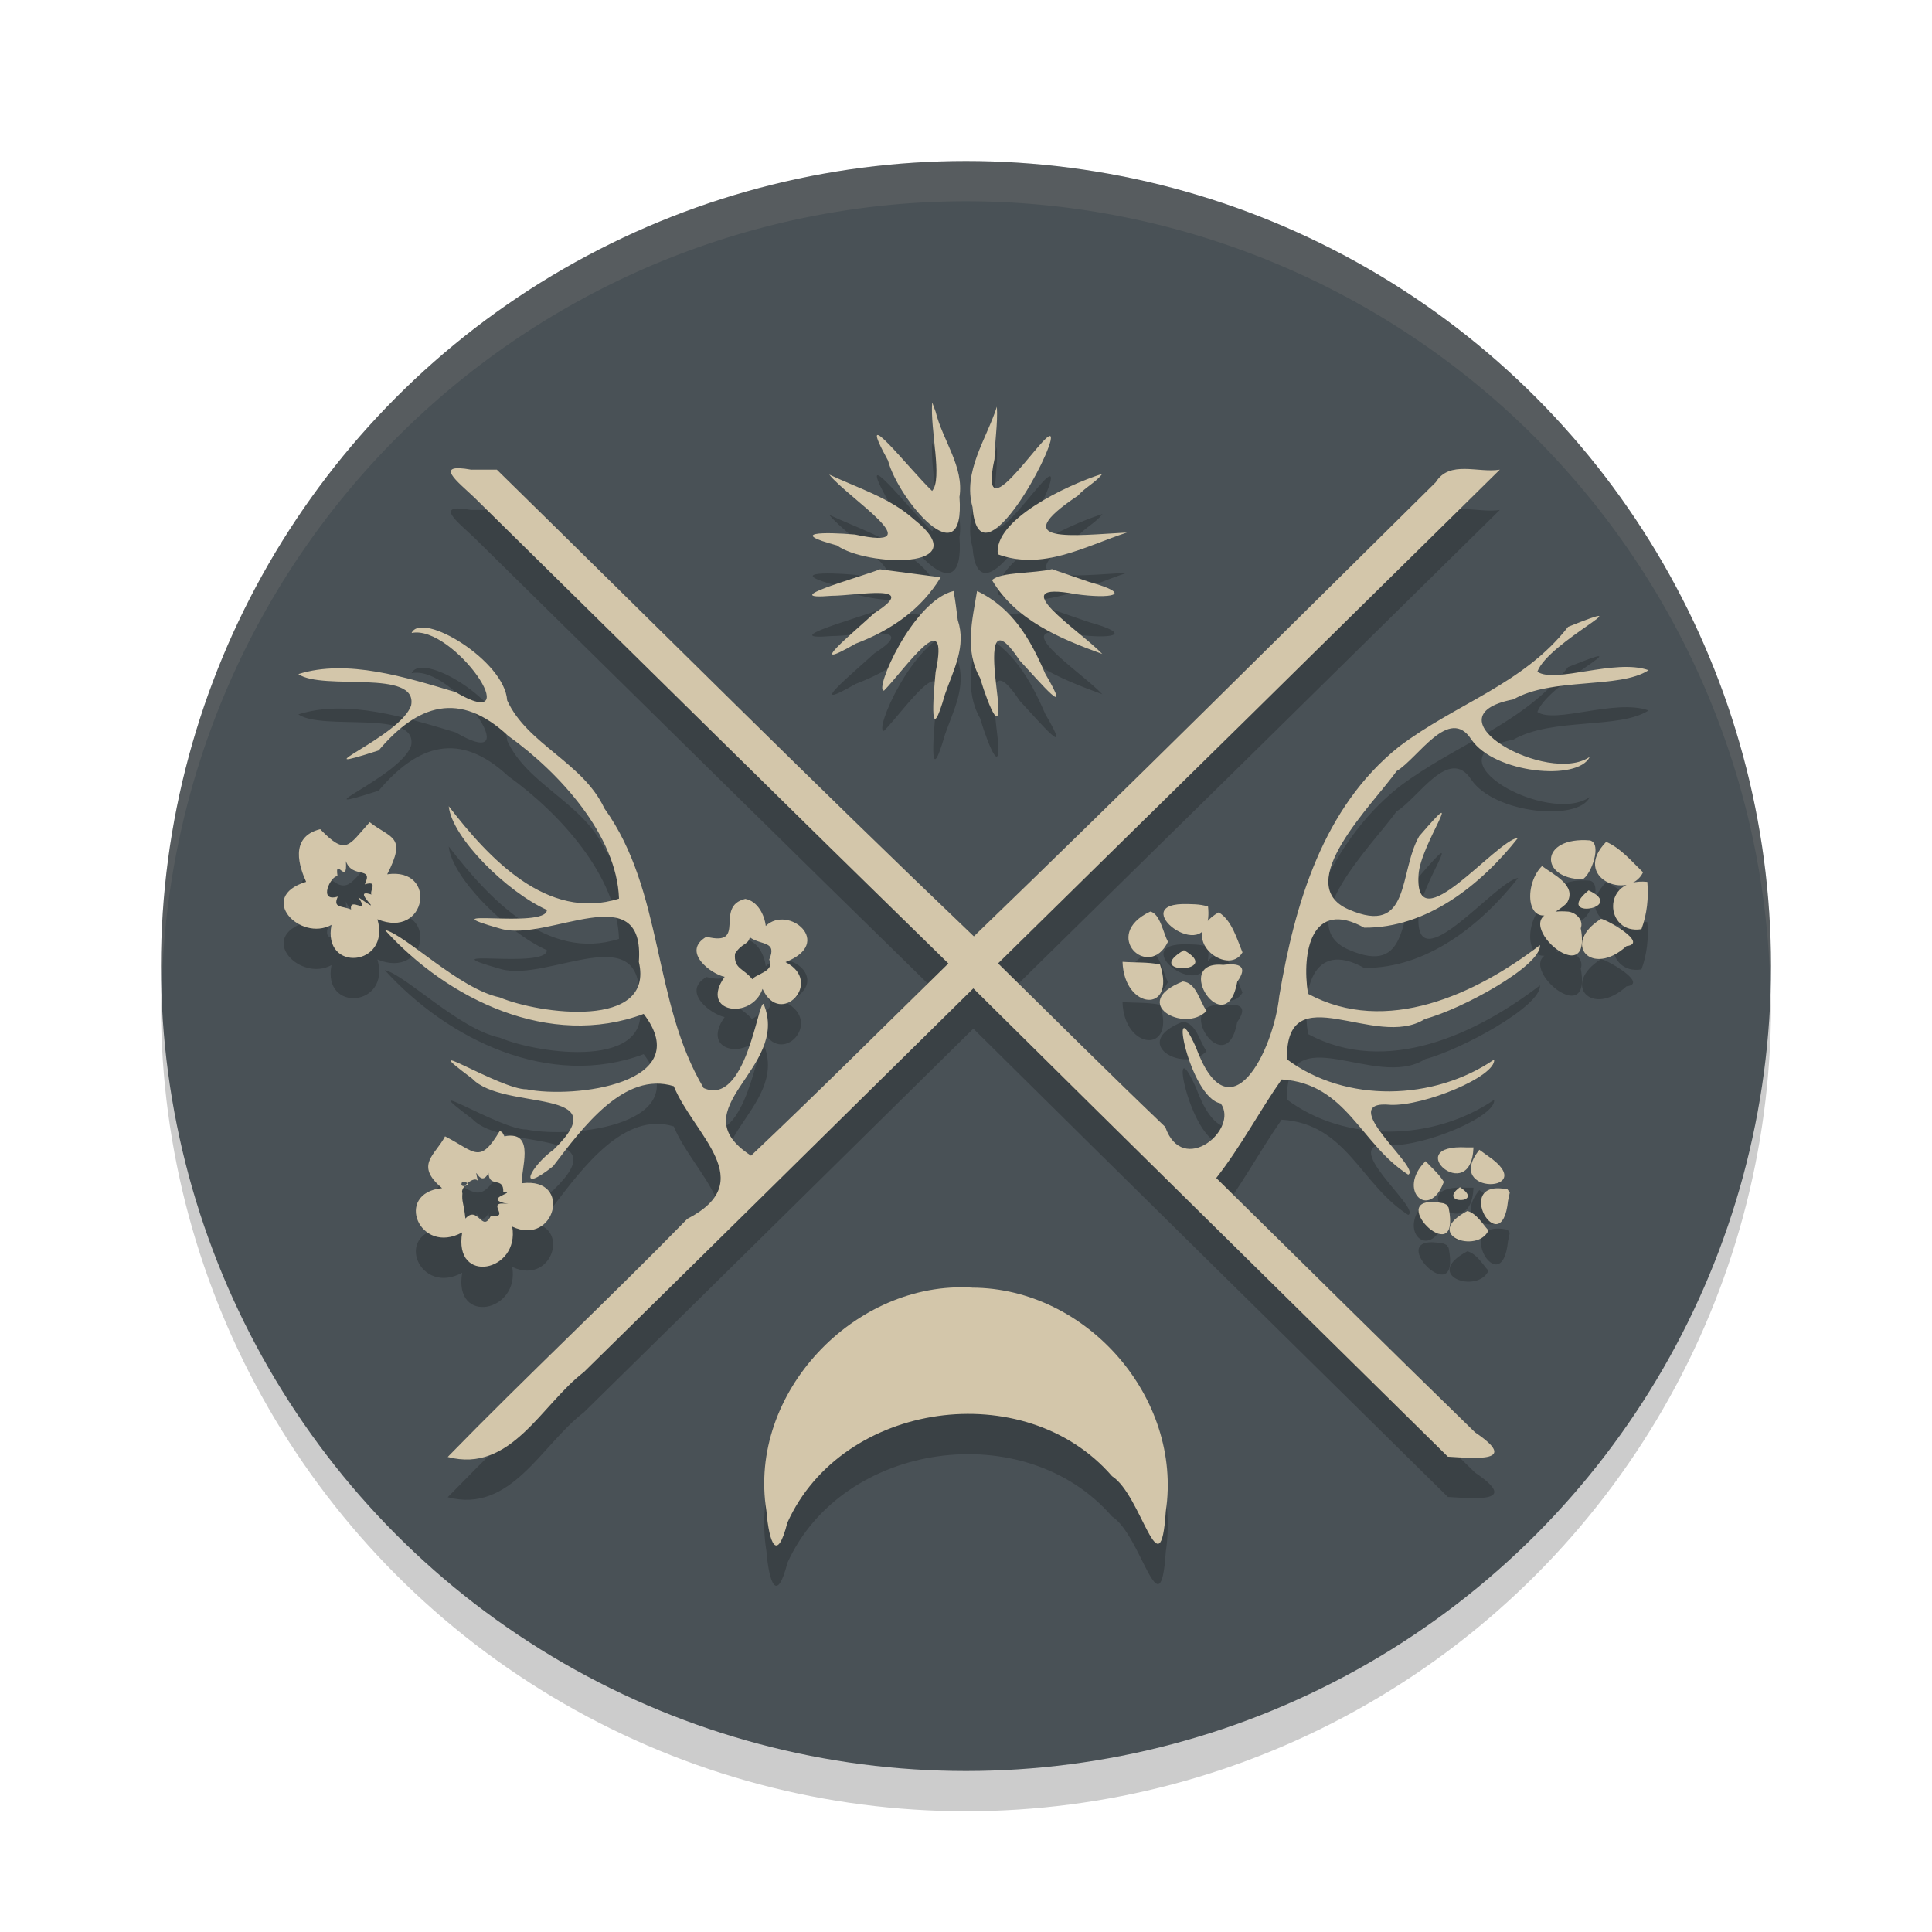 <svg xmlns="http://www.w3.org/2000/svg" width="48" height="48" version="1">
 <circle style="opacity:0.2" class="cls-1" cx="24" cy="25" r="20"/>
 <circle style="fill:#495156" class="cls-1" cx="24" cy="24" r="20"/>
 <path style="opacity:0.1;fill:#d3c6aa" d="M 24,4 A 20,20 0 0 0 4,24 20,20 0 0 0 4.021,24.582 20,20 0 0 1 24,5 20,20 0 0 1 43.979,24.418 20,20 0 0 0 44,24 20,20 0 0 0 24,4 Z"/>
 <path style="opacity:0.2" d="m 23.16,11 c -0.055,0.671 0.264,1.898 -0.002,2.197 -0.548,-0.518 -1.969,-2.34 -1.096,-0.756 0.254,0.966 1.926,2.951 1.776,0.904 0.119,-0.743 -0.421,-1.408 -0.593,-2.117 -0.028,-0.076 -0.056,-0.152 -0.084,-0.227 z m 1.607,0.105 c -0.257,0.805 -0.853,1.613 -0.605,2.492 0.143,1.87 1.746,-0.891 1.937,-1.638 0.177,-0.808 -1.857,2.601 -1.391,0.446 0.004,-0.434 0.085,-0.866 0.059,-1.3 z m -13.051,1.566 c -0.975,-0.178 -0.339,0.301 0.067,0.687 3.924,3.862 7.84,7.732 11.779,11.579 -1.632,1.594 -3.244,3.208 -4.902,4.775 -1.817,-1.177 0.989,-2.153 0.311,-3.771 -0.143,-0.061 -0.439,2.558 -1.489,2.091 -1.281,-2.15 -0.981,-4.882 -2.466,-6.948 -0.53,-1.14 -1.92,-1.593 -2.416,-2.684 -0.06,-0.983 -2.121,-2.228 -2.374,-1.674 1.038,-0.218 2.941,2.553 1.092,1.469 -1.226,-0.366 -2.693,-0.832 -3.906,-0.447 0.609,0.421 2.974,-0.139 2.803,0.775 -0.249,0.778 -2.894,1.791 -0.807,1.121 0.967,-1.145 2.01,-1.491 3.218,-0.362 1.293,0.928 2.699,2.485 2.753,4.044 -1.789,0.572 -3.25,-1.024 -4.23,-2.295 0.076,0.777 1.442,2.128 2.438,2.576 -0.003,0.491 -3.12,-0.09 -1.135,0.471 1.182,0.325 3.577,-1.322 3.42,0.819 0.393,1.684 -2.473,1.298 -3.458,0.883 -1.01,-0.213 -2.342,-1.562 -2.854,-1.678 1.571,1.734 4.101,2.962 6.432,2.088 1.325,1.73 -1.727,2.11 -2.91,1.873 -0.649,0.012 -2.912,-1.431 -1.348,-0.263 0.776,0.817 3.651,0.187 2.018,1.764 -0.561,0.403 -0.942,1.146 -0.013,0.413 0.74,-0.966 1.772,-2.373 3,-1.991 0.502,1.217 2.147,2.362 0.336,3.297 -1.954,2.002 -4,3.913 -5.952,5.915 1.574,0.414 2.327,-1.304 3.383,-2.109 3.231,-3.172 6.45,-6.356 9.676,-9.533 3.922,3.886 7.859,7.757 11.789,11.635 0.678,0.04 1.803,0.154 0.674,-0.606 -2.152,-2.096 -4.287,-4.21 -6.428,-6.318 0.608,-0.772 1.065,-1.651 1.625,-2.449 1.62,0.103 1.958,1.612 3.144,2.365 0.346,-0.146 -1.869,-1.874 -0.437,-1.734 0.834,0.033 2.619,-0.705 2.573,-1.126 -1.494,1.025 -3.685,1.089 -5.148,-0.005 -0.036,-2.12 2.197,-0.216 3.43,-1.003 0.917,-0.242 2.894,-1.324 2.856,-1.834 -1.596,1.221 -3.818,2.258 -5.763,1.21 -0.165,-1.046 0.095,-2.367 1.395,-1.643 1.557,0.014 2.907,-1.069 3.825,-2.234 -0.551,0.065 -2.58,2.635 -2.474,0.923 0.039,-0.761 1.271,-2.42 0.015,-0.96 -0.516,0.906 -0.198,2.496 -1.754,1.817 -1.439,-0.626 0.617,-2.623 1.195,-3.437 0.533,-0.316 1.304,-1.638 1.857,-0.784 0.569,0.841 2.651,1.044 2.941,0.43 -1.024,0.717 -4.124,-1 -1.897,-1.427 0.964,-0.556 2.634,-0.253 3.358,-0.725 -0.827,-0.298 -2.325,0.342 -2.763,0.037 0.275,-0.747 2.771,-1.918 0.763,-1.114 -1.112,1.428 -2.778,1.9 -4.201,2.977 -1.89,1.508 -2.589,3.91 -2.974,6.196 -0.145,1.361 -1.233,3.557 -2.074,1.266 -0.703,-1.568 -0.162,1.268 0.619,1.401 0.464,0.638 -0.945,1.832 -1.378,0.584 -1.401,-1.337 -2.771,-2.707 -4.153,-4.063 4.16,-4.084 8.314,-8.172 12.465,-12.266 -0.536,0.09 -1.246,-0.243 -1.591,0.312 -3.816,3.771 -7.616,7.558 -11.476,11.283 -3.997,-3.817 -7.904,-7.728 -11.852,-11.596 -0.209,0 -0.418,0 -0.627,0 z m 15.674,0.1 C 26.453,13.07 24.686,13.93 24.791,14.772 25.911,15.185 26.955,14.573 28,14.231 c -1.312,0.07 -3.043,0.302 -1.217,-0.917 0.179,-0.204 0.443,-0.328 0.607,-0.542 z m -6.787,0.021 c 0.462,0.578 2.602,1.917 0.637,1.488 -0.759,-0.066 -1.676,-0.06 -0.446,0.271 0.715,0.522 3.511,0.624 1.916,-0.646 -0.593,-0.536 -1.394,-0.778 -2.107,-1.114 z m 5.533,2.348 c -0.447,0.112 -1.279,0.064 -1.489,0.273 0.59,1 1.694,1.455 2.739,1.835 -0.551,-0.582 -2.538,-1.843 -0.66,-1.487 0.861,0.121 1.492,0.019 0.334,-0.303 -0.308,-0.106 -0.616,-0.212 -0.924,-0.318 z m -4.273,0.004 c -0.525,0.206 -2.616,0.775 -1.199,0.658 0.625,-0.001 2.24,-0.324 1.059,0.43 -0.53,0.492 -1.785,1.518 -0.463,0.759 0.865,-0.326 1.629,-0.846 2.111,-1.648 -0.503,-0.067 -1.005,-0.133 -1.508,-0.199 z m 1.828,0.539 c -1.026,0.253 -1.994,2.512 -1.727,2.474 0.519,-0.526 1.646,-2.208 1.281,-0.46 -0.065,0.684 -0.157,1.913 0.235,0.547 0.209,-0.601 0.534,-1.189 0.316,-1.836 -0.033,-0.242 -0.058,-0.485 -0.105,-0.725 z m 0.584,0 c -0.12,0.729 -0.314,1.478 0.073,2.158 0.226,0.745 0.584,1.594 0.409,0.246 -0.096,-0.798 -0.165,-1.797 0.577,-0.677 0.519,0.557 1.345,1.539 0.636,0.33 -0.371,-0.857 -0.81,-1.635 -1.695,-2.057 z m -15.09,5.744 c -0.533,0.588 -0.58,0.843 -1.23,0.174 -0.786,0.196 -0.506,0.959 -0.35,1.308 -1.236,0.377 -0.147,1.496 0.631,1.069 -0.234,1.192 1.48,1.037 1.141,-0.14 1.229,0.508 1.506,-1.299 0.243,-1.116 0.495,-0.963 0.09,-0.883 -0.435,-1.295 z m 30.32,0.453 c -1.261,-0.104 -1.264,0.958 -0.186,0.965 0.206,-0.101 0.494,-0.881 0.186,-0.965 z m 0.4,0.035 c -0.875,0.9 0.569,1.475 0.916,0.758 -0.284,-0.273 -0.548,-0.597 -0.916,-0.758 z m -31.312,0.479 c 0.161,0.453 0.692,0.109 0.47,0.578 0.409,-0.125 0.015,0.273 0.22,0.271 -0.705,-0.257 0.445,0.629 -0.38,0.049 0.309,0.478 -0.238,-0.039 -0.18,0.305 -0.214,-0.096 -0.465,-0.025 -0.33,-0.322 -0.505,0.153 -0.171,-0.525 -0.007,-0.507 -0.077,-0.522 0.257,0.275 0.207,-0.374 z m 29.717,0.123 c -0.513,0.512 -0.379,1.817 0.613,0.926 0.28,-0.444 -0.336,-0.715 -0.613,-0.926 z m 2.617,0.393 c -1.166,-0.117 -1.052,1.323 -0.146,1.175 0.138,-0.373 0.182,-0.78 0.146,-1.175 z m -1.459,0.211 c -0.903,0.743 0.981,0.453 0,0 z m -20.949,0.211 c -0.793,0.187 0.063,1.199 -0.968,0.941 -0.636,0.373 0.126,0.933 0.452,0.995 -0.64,0.901 0.675,1.084 0.942,0.3 0.44,0.973 1.533,-0.174 0.571,-0.665 1.224,-0.477 0.07,-1.437 -0.491,-0.898 -0.032,-0.279 -0.203,-0.615 -0.506,-0.672 z m 10.859,0.129 c -1.412,0.038 0.807,1.677 0.635,0.062 -0.205,-0.067 -0.422,-0.06 -0.635,-0.062 z m -0.799,0.186 c -1.241,0.583 -0.034,1.732 0.439,0.75 -0.117,-0.208 -0.194,-0.697 -0.439,-0.75 z m 10.385,0.002 c -1.87,-0.15 0.643,2.203 0.309,0.414 0.078,-0.207 -0.123,-0.392 -0.309,-0.414 z m -8.686,0.018 c -1.073,0.609 0.221,1.629 0.591,0.995 -0.139,-0.335 -0.266,-0.8 -0.591,-0.995 z m 9.498,0.162 c -1.001,0.629 -0.226,1.463 0.634,0.676 0.565,-0.066 -0.51,-0.672 -0.634,-0.676 z m -21.148,0.459 c 0.276,0.205 0.687,0.083 0.482,0.553 0.148,0.294 -0.334,0.358 -0.42,0.489 -0.217,-0.276 -0.465,-0.252 -0.43,-0.636 0.178,-0.274 0.329,-0.213 0.367,-0.406 z m 10.785,0.32 c -1.066,0.625 1.007,0.569 0,0 z m -1.525,0.289 c 0.038,1.203 1.343,1.292 0.93,0.065 -0.305,-0.062 -0.621,-0.043 -0.93,-0.065 z m 2.502,0.076 c -1.306,-0.125 0.074,1.964 0.349,0.417 0.276,-0.387 0.053,-0.468 -0.349,-0.417 z m -1.004,0.412 c -1.355,0.535 0.046,1.301 0.59,0.731 -0.176,-0.238 -0.25,-0.699 -0.59,-0.731 z M 12.418,29.096 c -0.503,0.848 -0.612,0.52 -1.361,0.137 -0.238,0.465 -0.767,0.707 -0.074,1.287 -1.208,0.124 -0.556,1.681 0.5,1.1 -0.225,1.314 1.437,0.984 1.243,-0.144 1.066,0.504 1.512,-1.233 0.247,-1.078 -0.06,-0.278 0.369,-1.328 -0.441,-1.165 l -0.051,-0.097 -0.062,-0.04 z M 36.438,29.508 c -1.673,-0.093 0.115,1.495 0.17,0 h -0.089 z m 0.316,0.059 c -0.927,1.159 1.57,1.068 0.201,0.145 -0.067,-0.048 -0.134,-0.096 -0.201,-0.145 z m -1.336,0.283 c -0.732,0.721 0.095,1.491 0.454,0.513 -0.122,-0.197 -0.298,-0.346 -0.454,-0.513 z m -23.281,0.289 c 0.009,0.388 0.379,0.08 0.367,0.473 0.386,0.006 -0.583,0.167 0.126,0.303 -0.627,-0.097 0.095,0.364 -0.432,0.289 -0.221,0.45 -0.322,-0.277 -0.635,0.072 -0.046,-0.418 -0.093,-0.406 -0.075,-0.628 -0.071,-0.14 0.315,-0.461 0.387,-0.298 -0.126,-0.544 0.044,0.219 0.263,-0.211 z m -0.65,0.219 c 0.362,0.046 -0.132,0.225 0,0 z m 24.785,0.139 c -0.595,0.432 0.656,0.419 0,0 z m 1.184,0.055 c -1.411,-0.294 -0.147,1.851 0.01,0.284 l 0.044,-0.206 z m -1.586,0.346 c -1.625,-0.324 0.461,1.796 0.121,0.107 l -0.05,-0.072 -0.071,-0.036 z m 0.588,0.189 c -1.142,0.601 0.248,1.078 0.523,0.484 -0.16,-0.173 -0.283,-0.411 -0.523,-0.484 z m -12.303,1.905 c -2.923,-0.181 -5.585,2.626 -5.114,5.543 0.067,0.808 0.262,1.311 0.521,0.296 1.363,-3.021 5.903,-3.656 8.066,-1.155 0.736,0.466 1.199,2.928 1.336,0.874 0.422,-2.82 -1.965,-5.547 -4.809,-5.557 z"/>
 <path style="fill:#d3c6aa" d="m 23.16,10 c -0.055,0.671 0.264,1.898 -0.002,2.197 -0.548,-0.518 -1.969,-2.34 -1.096,-0.756 0.254,0.966 1.926,2.951 1.776,0.904 0.119,-0.743 -0.421,-1.408 -0.593,-2.117 -0.028,-0.076 -0.056,-0.152 -0.084,-0.227 z m 1.607,0.105 c -0.257,0.805 -0.853,1.613 -0.605,2.492 0.143,1.87 1.746,-0.891 1.937,-1.638 0.177,-0.808 -1.857,2.601 -1.391,0.446 0.004,-0.434 0.085,-0.866 0.059,-1.3 z m -13.051,1.566 c -0.975,-0.178 -0.339,0.301 0.067,0.687 3.924,3.862 7.84,7.732 11.779,11.579 -1.632,1.594 -3.244,3.208 -4.902,4.775 -1.817,-1.177 0.989,-2.153 0.311,-3.771 -0.143,-0.061 -0.439,2.558 -1.489,2.091 -1.281,-2.15 -0.981,-4.882 -2.466,-6.948 -0.53,-1.14 -1.92,-1.593 -2.416,-2.684 -0.06,-0.983 -2.121,-2.228 -2.374,-1.674 1.038,-0.218 2.941,2.553 1.092,1.469 -1.226,-0.366 -2.693,-0.832 -3.906,-0.447 0.609,0.421 2.974,-0.139 2.803,0.775 -0.249,0.778 -2.894,1.791 -0.807,1.121 0.967,-1.145 2.01,-1.491 3.218,-0.362 1.293,0.928 2.699,2.485 2.753,4.044 -1.789,0.572 -3.25,-1.024 -4.23,-2.295 0.076,0.777 1.442,2.128 2.438,2.576 -0.003,0.491 -3.12,-0.09 -1.135,0.471 1.182,0.325 3.577,-1.322 3.42,0.819 0.393,1.684 -2.473,1.298 -3.458,0.883 -1.01,-0.213 -2.342,-1.562 -2.854,-1.678 1.571,1.734 4.101,2.962 6.432,2.088 1.325,1.73 -1.727,2.11 -2.91,1.873 -0.649,0.012 -2.912,-1.431 -1.348,-0.263 0.776,0.817 3.651,0.187 2.018,1.764 -0.561,0.403 -0.942,1.146 -0.013,0.413 0.74,-0.966 1.772,-2.373 3,-1.991 0.502,1.217 2.147,2.362 0.336,3.297 -1.954,2.002 -4,3.913 -5.952,5.915 1.574,0.414 2.327,-1.304 3.383,-2.109 3.231,-3.172 6.45,-6.356 9.676,-9.533 3.922,3.886 7.859,7.757 11.789,11.635 0.678,0.04 1.803,0.154 0.674,-0.606 -2.152,-2.096 -4.287,-4.21 -6.428,-6.318 0.608,-0.772 1.065,-1.651 1.625,-2.449 1.62,0.103 1.958,1.612 3.144,2.365 0.346,-0.146 -1.869,-1.874 -0.437,-1.734 0.834,0.033 2.619,-0.705 2.573,-1.126 -1.494,1.025 -3.685,1.089 -5.148,-0.005 -0.036,-2.12 2.197,-0.216 3.43,-1.003 0.917,-0.242 2.894,-1.324 2.856,-1.834 -1.596,1.221 -3.818,2.258 -5.763,1.21 -0.165,-1.046 0.095,-2.367 1.395,-1.643 1.557,0.014 2.907,-1.069 3.825,-2.234 -0.551,0.065 -2.58,2.635 -2.474,0.923 0.039,-0.761 1.271,-2.42 0.015,-0.96 -0.516,0.906 -0.198,2.496 -1.754,1.817 -1.439,-0.626 0.617,-2.623 1.195,-3.437 0.533,-0.316 1.304,-1.638 1.857,-0.784 0.569,0.841 2.651,1.044 2.941,0.43 -1.024,0.717 -4.124,-1 -1.897,-1.427 0.964,-0.556 2.634,-0.253 3.358,-0.725 -0.827,-0.298 -2.325,0.342 -2.763,0.037 0.275,-0.747 2.771,-1.918 0.763,-1.114 -1.112,1.428 -2.778,1.9 -4.201,2.977 -1.89,1.508 -2.589,3.91 -2.974,6.196 -0.145,1.361 -1.233,3.557 -2.074,1.266 -0.703,-1.568 -0.162,1.268 0.619,1.401 0.464,0.638 -0.945,1.832 -1.378,0.584 -1.401,-1.337 -2.771,-2.707 -4.153,-4.063 4.16,-4.084 8.314,-8.172 12.465,-12.266 -0.536,0.09 -1.246,-0.243 -1.591,0.312 -3.816,3.771 -7.616,7.558 -11.476,11.283 -3.997,-3.817 -7.904,-7.728 -11.852,-11.596 -0.209,0 -0.418,0 -0.627,0 z m 15.674,0.1 c -0.938,0.298 -2.705,1.158 -2.6,2 1.121,0.413 2.165,-0.199 3.209,-0.541 -1.312,0.07 -3.043,0.302 -1.217,-0.917 0.179,-0.204 0.443,-0.328 0.607,-0.542 z m -6.787,0.021 c 0.462,0.578 2.602,1.917 0.637,1.488 -0.759,-0.066 -1.676,-0.06 -0.446,0.271 0.715,0.522 3.511,0.624 1.916,-0.646 -0.593,-0.536 -1.394,-0.778 -2.107,-1.114 z m 5.533,2.348 c -0.447,0.112 -1.279,0.064 -1.489,0.273 0.59,1 1.694,1.455 2.739,1.835 -0.551,-0.582 -2.538,-1.843 -0.66,-1.487 0.861,0.121 1.492,0.019 0.334,-0.303 -0.308,-0.106 -0.616,-0.212 -0.924,-0.318 z m -4.273,0.004 c -0.525,0.206 -2.616,0.775 -1.199,0.658 0.625,-0.001 2.24,-0.324 1.059,0.43 -0.53,0.492 -1.785,1.518 -0.463,0.759 0.865,-0.326 1.629,-0.846 2.111,-1.648 -0.503,-0.067 -1.005,-0.133 -1.508,-0.199 z m 1.828,0.539 c -1.026,0.253 -1.994,2.512 -1.727,2.474 0.519,-0.526 1.646,-2.208 1.281,-0.46 -0.065,0.684 -0.157,1.913 0.235,0.547 0.209,-0.601 0.534,-1.189 0.316,-1.836 -0.033,-0.242 -0.058,-0.485 -0.105,-0.725 z m 0.584,0 c -0.12,0.729 -0.314,1.478 0.073,2.158 0.226,0.745 0.584,1.594 0.409,0.246 -0.096,-0.798 -0.165,-1.797 0.577,-0.677 0.519,0.557 1.345,1.539 0.636,0.33 -0.371,-0.857 -0.81,-1.635 -1.695,-2.057 z m -15.09,5.744 c -0.533,0.588 -0.58,0.843 -1.23,0.174 -0.786,0.196 -0.506,0.959 -0.35,1.308 -1.236,0.377 -0.147,1.496 0.631,1.069 -0.234,1.192 1.48,1.037 1.141,-0.14 1.229,0.508 1.506,-1.299 0.243,-1.116 0.495,-0.963 0.09,-0.883 -0.435,-1.295 z m 30.32,0.453 c -1.261,-0.104 -1.264,0.958 -0.186,0.965 0.206,-0.101 0.494,-0.881 0.186,-0.965 z m 0.4,0.035 c -0.875,0.9 0.569,1.475 0.916,0.758 -0.284,-0.273 -0.548,-0.597 -0.916,-0.758 z m -31.312,0.479 c 0.161,0.453 0.692,0.109 0.47,0.578 0.409,-0.125 0.015,0.273 0.22,0.271 -0.705,-0.257 0.445,0.629 -0.38,0.049 0.309,0.478 -0.238,-0.039 -0.18,0.305 -0.214,-0.096 -0.465,-0.025 -0.33,-0.322 -0.505,0.153 -0.171,-0.525 -0.007,-0.507 -0.077,-0.522 0.257,0.275 0.207,-0.374 z m 29.717,0.123 c -0.513,0.512 -0.379,1.817 0.613,0.926 0.28,-0.444 -0.336,-0.715 -0.613,-0.926 z m 2.617,0.393 c -1.166,-0.117 -1.052,1.323 -0.146,1.175 0.138,-0.373 0.182,-0.78 0.146,-1.175 z m -1.459,0.211 c -0.903,0.743 0.981,0.453 0,0 z m -20.949,0.211 c -0.793,0.187 0.063,1.199 -0.968,0.941 -0.636,0.373 0.126,0.933 0.452,0.995 -0.64,0.901 0.675,1.084 0.942,0.3 0.44,0.973 1.533,-0.174 0.571,-0.665 1.224,-0.477 0.07,-1.437 -0.491,-0.898 -0.032,-0.279 -0.203,-0.615 -0.506,-0.672 z m 10.859,0.129 c -1.412,0.038 0.807,1.677 0.635,0.062 -0.205,-0.067 -0.422,-0.06 -0.635,-0.062 z m -0.799,0.186 c -1.241,0.583 -0.034,1.732 0.439,0.75 -0.117,-0.208 -0.194,-0.697 -0.439,-0.75 z m 10.385,0.002 c -1.87,-0.15 0.643,2.203 0.309,0.414 0.078,-0.207 -0.123,-0.392 -0.309,-0.414 z m -8.686,0.018 c -1.073,0.609 0.221,1.629 0.591,0.995 -0.139,-0.335 -0.266,-0.8 -0.591,-0.995 z m 9.498,0.162 c -1.001,0.629 -0.226,1.463 0.634,0.676 0.565,-0.066 -0.51,-0.672 -0.634,-0.676 z M 18.629,23.287 c 0.276,0.205 0.687,0.083 0.482,0.553 0.148,0.294 -0.334,0.358 -0.42,0.489 -0.217,-0.276 -0.465,-0.252 -0.43,-0.636 0.178,-0.274 0.329,-0.213 0.367,-0.406 z m 10.785,0.32 c -1.066,0.625 1.007,0.569 0,0 z m -1.525,0.289 c 0.038,1.203 1.343,1.292 0.93,0.065 -0.305,-0.062 -0.621,-0.043 -0.93,-0.065 z m 2.502,0.076 c -1.306,-0.125 0.074,1.964 0.349,0.417 0.276,-0.387 0.053,-0.468 -0.349,-0.417 z m -1.004,0.412 c -1.355,0.535 0.046,1.301 0.59,0.731 -0.176,-0.238 -0.25,-0.699 -0.59,-0.731 z m -16.969,3.711 c -0.503,0.848 -0.612,0.52 -1.361,0.137 -0.238,0.465 -0.767,0.707 -0.074,1.287 -1.208,0.124 -0.556,1.681 0.5,1.1 -0.225,1.314 1.437,0.984 1.243,-0.144 1.066,0.504 1.512,-1.233 0.247,-1.078 -0.06,-0.278 0.369,-1.328 -0.441,-1.165 l -0.051,-0.097 -0.062,-0.04 z m 24.02,0.412 c -1.673,-0.093 0.115,1.495 0.17,0 h -0.089 z m 0.316,0.059 c -0.927,1.159 1.57,1.068 0.201,0.145 -0.067,-0.048 -0.134,-0.096 -0.201,-0.145 z m -1.336,0.283 c -0.732,0.721 0.095,1.491 0.454,0.513 -0.122,-0.197 -0.298,-0.346 -0.454,-0.513 z m -23.281,0.289 c 0.009,0.388 0.379,0.08 0.367,0.473 0.386,0.006 -0.583,0.167 0.126,0.303 -0.627,-0.097 0.095,0.364 -0.432,0.289 -0.221,0.45 -0.322,-0.277 -0.635,0.072 -0.046,-0.418 -0.093,-0.406 -0.075,-0.628 -0.071,-0.14 0.315,-0.461 0.387,-0.298 -0.126,-0.544 0.044,0.219 0.263,-0.211 z m -0.65,0.219 c 0.362,0.046 -0.132,0.225 0,0 z m 24.785,0.139 c -0.595,0.432 0.656,0.419 0,0 z m 1.184,0.055 c -1.411,-0.294 -0.147,1.851 0.01,0.284 l 0.044,-0.206 -0.055,-0.078 z m -1.586,0.346 c -1.625,-0.324 0.461,1.796 0.121,0.107 l -0.05,-0.072 -0.071,-0.036 z m 0.588,0.189 c -1.142,0.601 0.248,1.078 0.523,0.484 -0.16,-0.173 -0.283,-0.411 -0.523,-0.484 z m -12.303,1.905 c -2.923,-0.181 -5.585,2.626 -5.114,5.543 0.067,0.808 0.262,1.311 0.521,0.296 1.363,-3.021 5.903,-3.656 8.066,-1.155 0.736,0.466 1.199,2.928 1.336,0.874 0.422,-2.82 -1.965,-5.547 -4.809,-5.557 z"/>
</svg>
